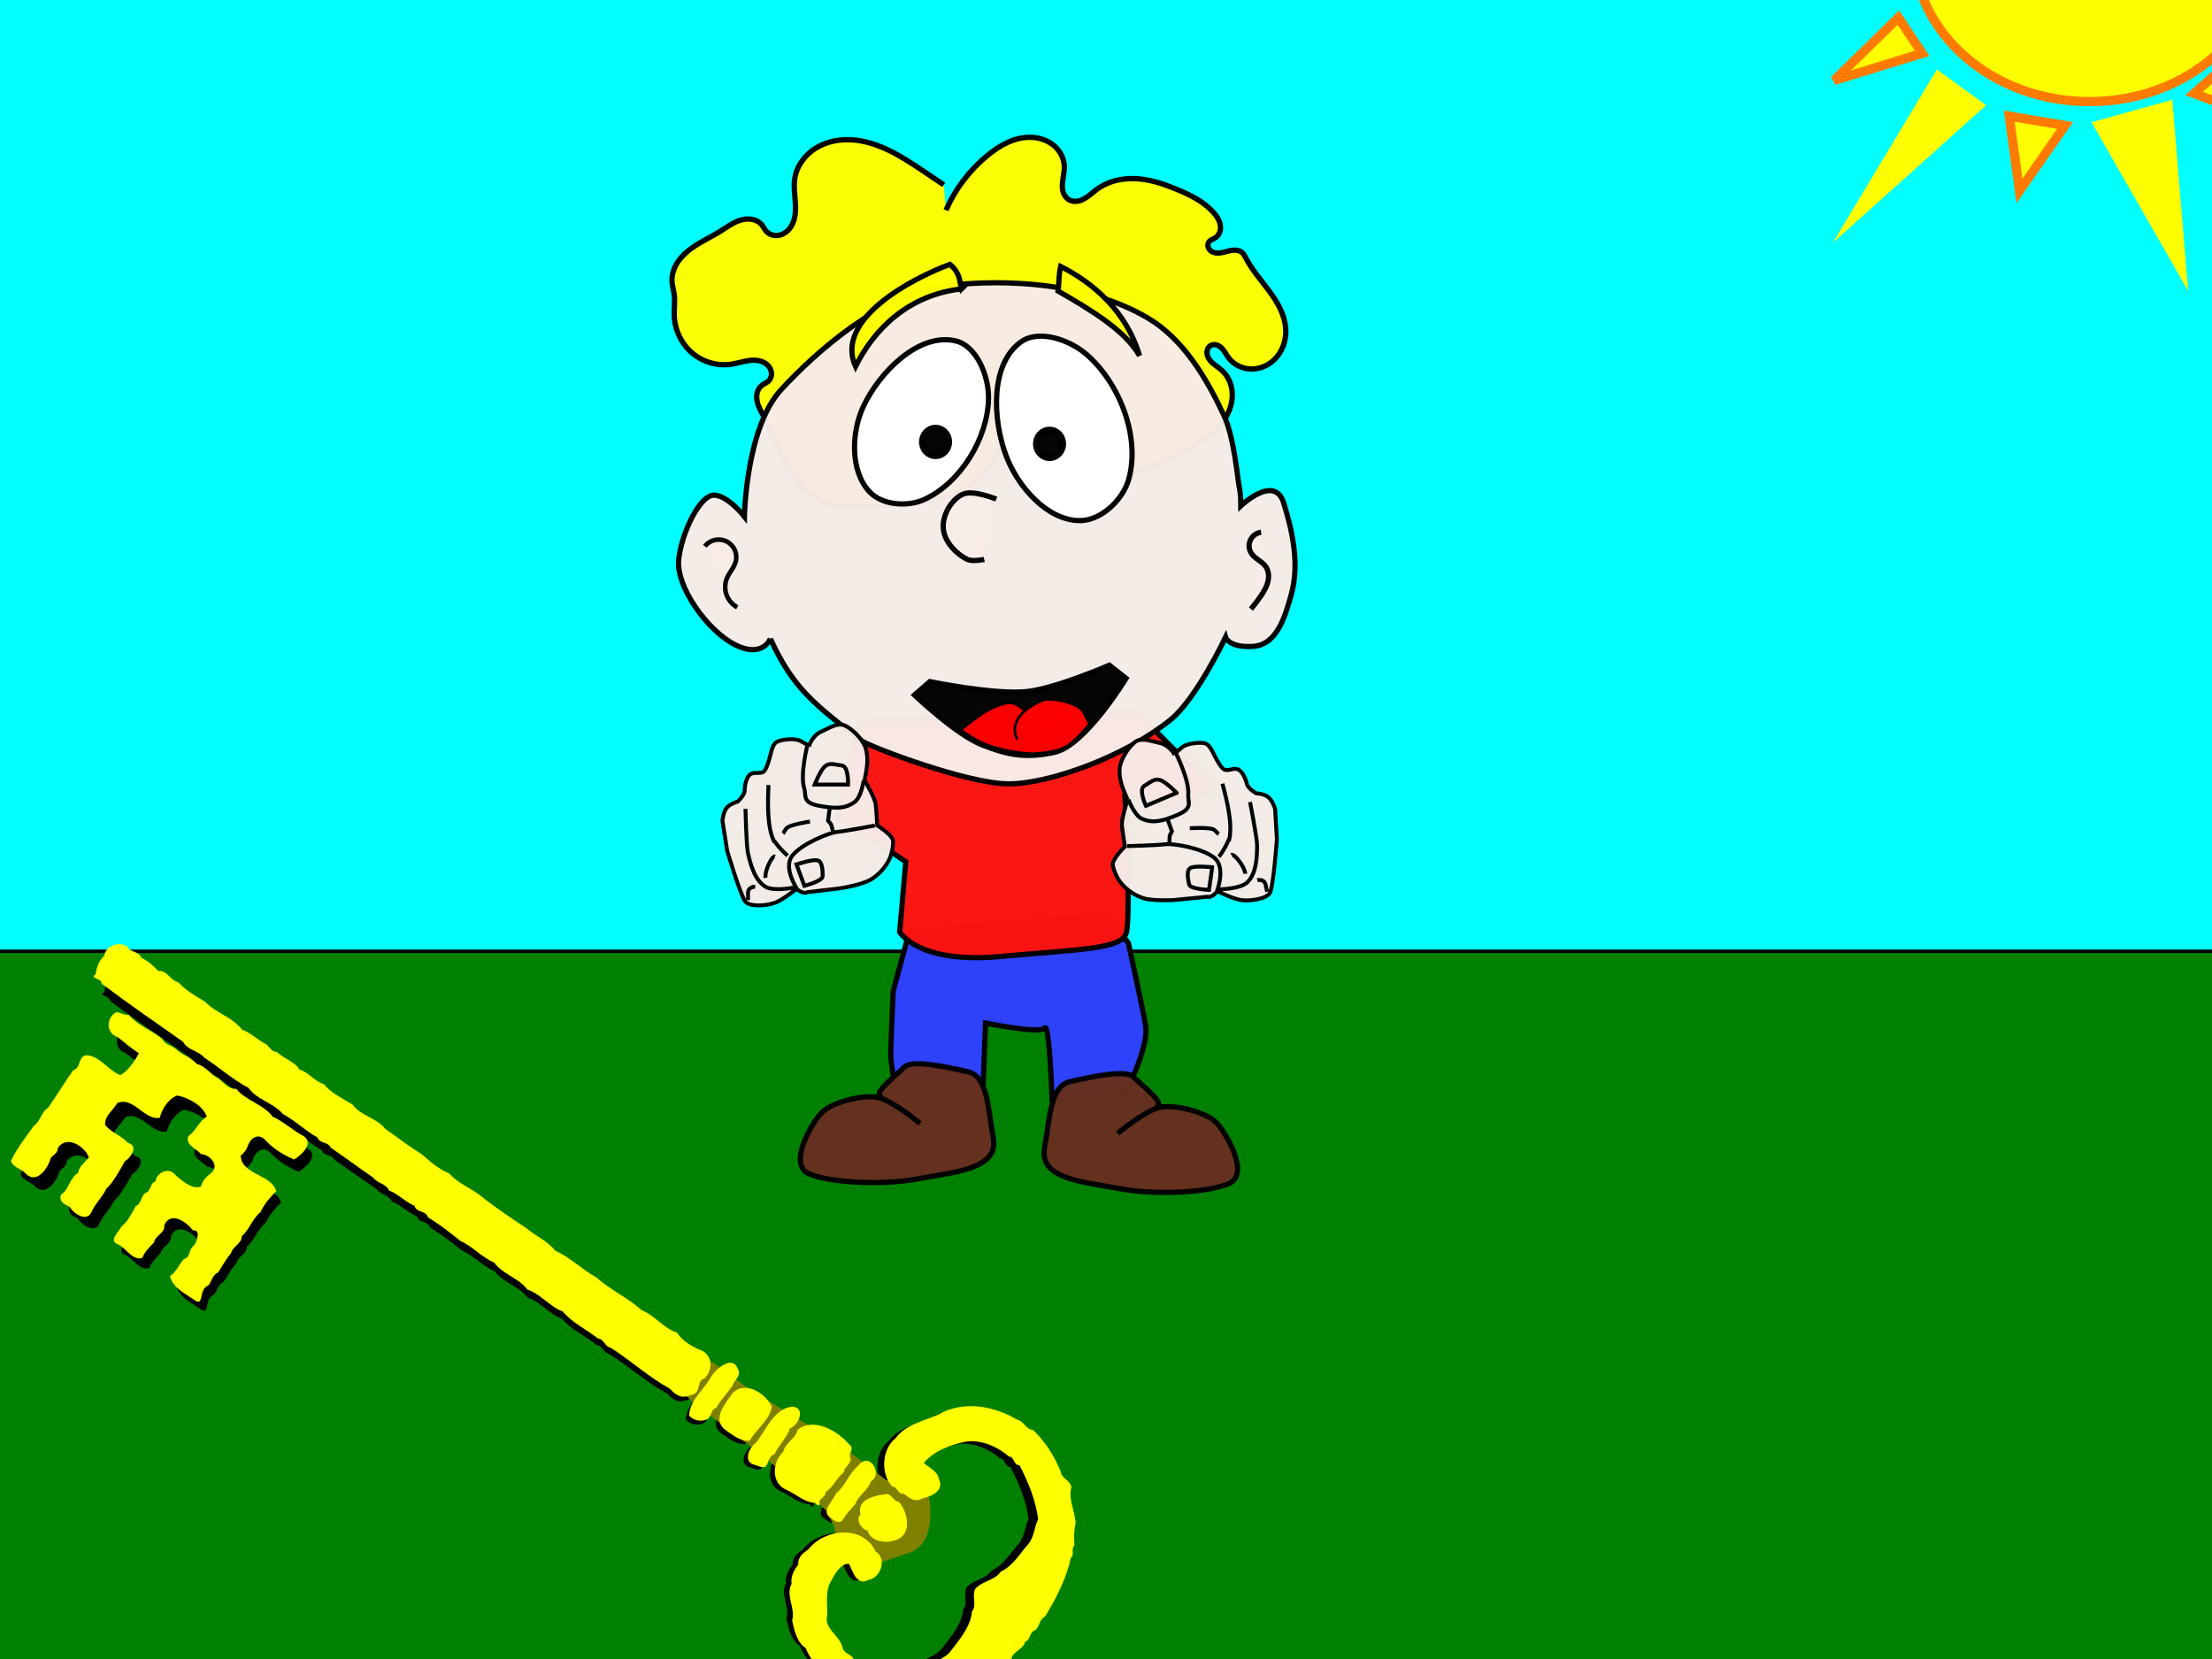 <?xml version="1.0" encoding="UTF-8" standalone="no"?>
<!-- Created with Inkscape (http://www.inkscape.org/) -->

<svg
   xmlns:dc="http://purl.org/dc/elements/1.1/"
   xmlns:cc="http://creativecommons.org/ns#"
   xmlns:rdf="http://www.w3.org/1999/02/22-rdf-syntax-ns#"
   xmlns:svg="http://www.w3.org/2000/svg"
   xmlns="http://www.w3.org/2000/svg"
   xmlns:sodipodi="http://sodipodi.sourceforge.net/DTD/sodipodi-0.dtd"
   xmlns:inkscape="http://www.inkscape.org/namespaces/inkscape"
   width="640px"
   height="480px"
   id="svg3489"
   version="1.1"
   inkscape:version="0.48.4 r9939"
   sodipodi:docname="start640_480.svg">
  <rect width="100%" height="100%" fill="#333333" stroke="none"/>
  <defs
     id="defs3491"><inkscape:path-effect
   is_visible="true"
   id="path-effect6404"
   effect="spiro" />
<inkscape:path-effect
   is_visible="true"
   id="path-effect6402"
   effect="spiro" />
<inkscape:path-effect
   effect="spiro"
   id="path-effect6400"
   is_visible="true" />

<inkscape:perspective
   inkscape:vp_x="0 : 0.5 : 1"
   inkscape:vp_z="1 : 0.5 : 1"
   inkscape:vp_y="0 : 1000 : 0"
   inkscape:persp3d-origin="0.5 : 0.33333333 : 1"
   sodipodi:type="inkscape:persp3d"
   id="perspective2824">
		</inkscape:perspective>

	
		<inkscape:perspective
   inkscape:vp_x="0 : 526.18109 : 1"
   inkscape:vp_z="744.09448 : 526.18109 : 1"
   inkscape:vp_y="0 : 1000 : 0"
   inkscape:persp3d-origin="372.04724 : 350.78739 : 1"
   sodipodi:type="inkscape:persp3d"
   id="perspective10">
		</inkscape:perspective>

	
	
		</defs>
  <sodipodi:namedview
     id="base"
     pagecolor="#ffffff"
     bordercolor="#666666"
     borderopacity="1.0"
     inkscape:pageopacity="0.0"
     inkscape:pageshadow="2"
     inkscape:zoom="0.77472527"
     inkscape:cx="171.56028"
     inkscape:cy="291.63121"
     inkscape:current-layer="layer10"
     inkscape:document-units="px"
     showgrid="false"
     inkscape:window-width="1366"
     inkscape:window-height="706"
     inkscape:window-x="-8"
     inkscape:window-y="-8"
     inkscape:window-maximized="1" />
  <g
     id="layer1"
     inkscape:label="Layer 1"
     inkscape:groupmode="layer"
     style="display:inline" />
  <g
     inkscape:groupmode="layer"
     id="layer6"
     inkscape:label="Sky"
     style="display:inline"
     sodipodi:insensitive="true">
    <rect
       style="fill:#00ffff;fill-opacity:1;fill-rule:nonzero;stroke:#000000;stroke-width:1.324;stroke-miterlimit:4;stroke-opacity:1;stroke-dasharray:none;stroke-dashoffset:0;display:inline"
       id="rect3143"
       width="818.953"
       height="458.326"
       x="-86.895"
       y="-116.936" />
  </g>
  <g
     inkscape:groupmode="layer"
     id="layer5"
     inkscape:label="Grass"
     style="display:inline">
    <rect
       style="fill:#008000;fill-opacity:1;fill-rule:nonzero;stroke:#000000;stroke-width:0.987;stroke-miterlimit:4;stroke-opacity:1;stroke-dasharray:none;stroke-dashoffset:0;display:inline"
       id="rect3136"
       width="819.179"
       height="299.013"
       x="-87.008"
       y="275.235" />
  </g>
  <g
     inkscape:groupmode="layer"
     id="layer10"
     inkscape:label="Sun">
    <g
       inkscape:label="Camada 1"
       transform="matrix(0.536,0,0,0.536,398.221,-187.8)"
       id="layer1-11">
	<g
   id="g3632">
		
			<path
   d="m 480,322.362 c 0,45.761 -42.533,82.857 -95,82.857 -52.467,0 -95,-37.096 -95,-82.857 0,-45.761 42.533,-82.857 95,-82.857 52.467,0 95,37.096 95,82.857 z"
   sodipodi:ry="82.85714"
   sodipodi:rx="95"
   sodipodi:cy="322.36218"
   sodipodi:cx="385"
   sodipodi:type="arc"
   id="path2830"
   style="fill:#ffff00;stroke:#ff7b00;stroke-width:5" />

		<path
   d="m 310.384,263.064 -55.62,-101.938 80.043,83.969 -24.423,17.969 z"
   sodipodi:nodetypes="cccc"
   id="path2832"
   inkscape:connector-curvature="0"
   style="fill:#ffff00" />

		<path
   d="m 384.499,229.154 24.151,-94.855 9.208,96.762 -33.359,-1.907 z"
   sodipodi:nodetypes="cccc"
   id="path2834"
   inkscape:connector-curvature="0"
   style="fill:#ffff00" />

		<path
   d="m 465.357,258.077 15.714,28.571 118.572,-82.5 -134.286,53.929 0,0 z"
   id="path2836"
   inkscape:connector-curvature="0"
   style="fill:#ffff00" />

		<path
   d="m 487.641,333.363 -15.475,36.653 93.57,18.067 -78.095,-54.72 z"
   id="path2838"
   inkscape:connector-curvature="0"
   style="fill:#ffff00" />

		<path
   d="m 429.643,404.235 -43.571,12.143 52.143,91.071 -8.572,-103.214 0,0 z"
   sodipodi:nodetypes="cccc"
   id="path2840"
   inkscape:connector-curvature="0"
   style="fill:#ffff00" />

		<path
   d="m 302.566,387.882 26.595,19.299 -82.79,74.285 56.195,-93.584 0,0 z"
   sodipodi:nodetypes="cccc"
   id="path2842"
   inkscape:connector-curvature="0"
   style="fill:#ffff00" />

		<path
   d="m 283.153,306.979 v 39.644 l -90.715,-17.857 90.715,-21.787 z"
   sodipodi:nodetypes="cccc"
   id="path2844"
   inkscape:connector-curvature="0"
   style="fill:#ffff00" />

		<path
   d="M 285,293.791 299.643,271.648 259.287,262.004 285,293.791 z"
   id="path2846"
   inkscape:connector-curvature="0"
   style="fill:#ffff00;stroke:#ff7b00;stroke-width:5" />

		<path
   d="m 341.624,413.054 30.146,5.052 -24.612,35.267 -5.534,-40.319 0,0 z"
   id="path2848"
   inkscape:connector-curvature="0"
   style="fill:#ffff00;stroke:#ff7b00;stroke-width:5" />

		<path
   d="m 281.786,359.862 12.856,19.286 -47.5,14.643 34.644,-33.929 z"
   id="path2850"
   inkscape:connector-curvature="0"
   style="fill:#ffff00;stroke:#ff7b00;stroke-width:5" />

		<path
   d="m 463.944,380.805 -22.551,20.004 31.213,11.838 -8.662,-31.842 0,0 z"
   id="path2852"
   inkscape:connector-curvature="0"
   style="fill:#ffff00;stroke:#ff7b00;stroke-width:5" />

		<path
   d="m 347.196,236.476 24.875,-7.014 -23.291,-26.792 -1.584,33.806 z"
   id="path2854"
   inkscape:connector-curvature="0"
   style="fill:#ffff00;stroke:#ff7b00;stroke-width:5" />

		<path
   d="m 429.643,234.862 24.644,13.929 17.856,-45.357 -42.5,31.428 z"
   id="path2856"
   inkscape:connector-curvature="0"
   style="fill:#ffff00;stroke:#ff7b00;stroke-width:5" />

		<path
   d="m 487.241,296.904 1.988,24.466 55.191,-12.159 -57.179,-12.307 0,0 z"
   id="path2858"
   inkscape:connector-curvature="0"
   style="fill:#ffff00;stroke:#ff7b00;stroke-width:5" />

	</g>

</g>
  </g>
  <g
     inkscape:groupmode="layer"
     id="layer7"
     inkscape:label="Kid"
     style="display:inline">
    <g
       id="layer1-8"
       inkscape:label="Ebene 1"
       transform="matrix(0.5,0,0,0.5,79.493,-47.363)">
      <g
         id="g8628"
         transform="matrix(1.992,0,0,1.992,-1746.372,173.106)">
        <path
           inkscape:connector-curvature="0"
           id="path5994"
           d="m 1060.994,231.379 -4.65,17.17 c 0,0 -0.715,15.382 -0.715,18.243 0,2.862 1.073,8.227 1.073,8.227 l 25.755,1.431 0.715,-18.601 c 0,0 15.739,3.219 17.17,1.431 1.431,-1.789 2.146,20.747 2.146,20.747 l 21.463,-2.146 c 0,0 6.796,-13.235 5.723,-19.316 -1.073,-6.081 -5.008,-23.967 -5.008,-23.967 l -6.439,-8.227 z"
           style="opacity:0.98;fill:#2e41ff;fill-opacity:1;stroke:#000000;stroke-width:1.522;stroke-linecap:butt;stroke-linejoin:miter;stroke-miterlimit:4;stroke-opacity:1;stroke-dasharray:none" />
        <path
           inkscape:export-ydpi="90"
           inkscape:export-xdpi="90"
           inkscape:export-filename="\\fs-p-ntr001\HomeDir1$\k0918155\Desktop\Figuren\figuren.png"
           inkscape:connector-curvature="0"
           id="path5996"
           d="m 1121.583,289.87 c 0,0 7.853,-6.544 12.106,-7.525 4.253,-0.982 13.742,1.309 16.687,4.581 2.945,3.272 9.816,15.051 3.272,17.668 -6.544,2.617 -21.595,3.272 -31.738,1.309 -10.143,-1.963 -23.23,-2.617 -21.595,-11.779 1.636,-9.161 1.636,-17.995 7.525,-19.304 5.889,-1.309 16.032,-3.599 18.323,-1.309 2.29,2.29 8.18,6.871 7.198,8.18 -0.982,1.309 -0.982,1.309 -0.982,1.309"
           style="opacity:0.98;fill:#662f1f;fill-opacity:1;stroke:#000000;stroke-width:1.522;stroke-linecap:butt;stroke-linejoin:round;stroke-miterlimit:4;stroke-opacity:1;stroke-dasharray:none;stroke-dashoffset:0;display:inline" />
        <path
           style="opacity:0.98;fill:#662f1f;fill-opacity:1;stroke:#000000;stroke-width:1.522;stroke-linecap:butt;stroke-linejoin:round;stroke-miterlimit:4;stroke-opacity:1;stroke-dasharray:none;stroke-dashoffset:0;display:inline"
           d="m 1064.163,287.005 c 0,0 -7.853,-6.544 -12.106,-7.525 -4.253,-0.982 -13.742,1.309 -16.687,4.581 -2.945,3.272 -9.816,15.051 -3.272,17.668 6.544,2.618 21.595,3.272 31.738,1.309 10.143,-1.963 23.23,-2.618 21.595,-11.779 -1.636,-9.161 -1.636,-17.995 -7.525,-19.304 -5.889,-1.309 -16.032,-3.599 -18.323,-1.309 -2.29,2.29 -8.18,6.871 -7.198,8.18 0.982,1.309 0.982,1.309 0.982,1.309"
           id="path5998"
           inkscape:connector-curvature="0"
           inkscape:export-filename="\\fs-p-ntr001\HomeDir1$\k0918155\Desktop\Figuren\figuren.png"
           inkscape:export-xdpi="90"
           inkscape:export-ydpi="90" />
        <path
           inkscape:connector-curvature="0"
           id="path6000"
           d="m 1058.223,231.379 c 0,0 5.366,9.3 28.975,7.154 23.609,-2.146 35.413,-2.146 36.844,-6.797 1.431,-4.65 -0.358,-39.706 -0.358,-39.706 l 15.024,3.219 10.731,-5.366 -22.536,-22.536 -80.127,2.862 -4.65,17.17 -1.789,10.374 19.674,13.235 z"
           style="opacity:0.98;fill:#ff130f;fill-opacity:1;stroke:#000000;stroke-width:1.522;stroke-linecap:butt;stroke-linejoin:miter;stroke-miterlimit:4;stroke-opacity:1;stroke-dasharray:none" />
        <path
           inkscape:export-ydpi="90"
           inkscape:export-xdpi="90"
           inkscape:export-filename="\\fs-p-ntr001\HomeDir1$\k0918155\Desktop\Figuren\figuren.png"
           sodipodi:nodetypes="csssssssssssssssssssssssssssssssssc"
           inkscape:connector-curvature="0"
           inkscape:original-d="m 1071.6783,21.710031 c -2.7087,-11.010976 1.5324,-12.5485775 12.0966,-15.9394268 6.3925,-2.0517834 18.6639,-0.4198231 22.2832,3.0653095 3.6768,3.5403783 1.3561,9.8884803 1.2733,9.8088073 -0.677,-0.651916 6.3101,-3.065233 8.2766,-3.065233 5.3688,0 12.3534,-3.595929 17.8266,-1.83917 1.6945,0.54386 3.3773,1.288385 5.0933,1.83917 7.2307,2.32086 6.7523,2.823552 10.8233,6.743574 0.4964,0.478037 1.0518,6.557063 0.6366,7.356682 -0.3422,0.658994 -2.5943,0.896567 -1.91,1.226063 2.5818,1.243033 6.5666,2.107714 9.55,3.06531 0.7313,0.234757 0.8833,1.463635 1.2733,1.83917 5.9154,5.696034 15.0623,9.824408 11.4599,20.230723 -1.4598,4.217103 -11.1313,15.543879 -16.5532,8.582821 -0.4765,-0.61189 -4.7907,-3.969713 -5.0933,-3.678341 -0.3218,0.309788 2.7272,6.478303 3.1833,7.356606 3.7276,7.178693 -3.8996,19.962636 -12.0966,23.90914 -12.5629,6.048588 -24.3636,7.274575 -36.9264,1.226139 -3.0323,-1.459982 -6.9218,-6.169808 -7.0033,-6.130542 -4.6557,2.241491 -8.2305,7.712051 -12.7332,10.421915 -12.788,7.696072 -15.781,8.227682 -30.5599,9.808812 -5.0144,0.53655 -12.0531,2.02385 -16.5532,-1.22607 -9.4079,-6.794328 -13.7044,-14.45334 -17.1899,-24.522169 -0.9466,-2.734519 -0.6366,-6.095615 -0.6366,-9.195852 0,-0.736764 2.6751,-1.226063 1.91,-1.226063 -4.9691,0 -7.204,-2.290574 -10.8233,-4.90448 -5.7752,-4.17076 -14.05554,-6.884961 -16.55324,-14.10018 -0.62013,-1.791459 0.38422,-4.280719 0,-6.130543 -0.36579,-1.761172 -1.07898,-1.548711 -0.63666,-3.678341 1.25592,-6.046761 7.80526,-13.220432 14.0066,-14.713288 2.6515,-0.638296 9.4025,-3.136231 12.0966,-1.839171 0.6844,0.329497 2.0385,1.839171 1.2733,1.839171 -3.5548,0 5.5883,-14.032074 8.2766,-15.326395 10.7247,-5.163436 25.8455,-7.7871589 36.9264,-2.452202 1.9424,0.935223 6.2312,4.226158 6.3667,4.291372"
           inkscape:path-effect="#path-effect6400"
           id="path6002"
           d="m 1071.678,21.71 c 2.7,-6.168 6.883,-11.68 12.097,-15.939 1.805,-1.475 3.743,-2.808 5.868,-3.767 2.125,-0.959 4.447,-1.536 6.777,-1.463 2.33,0.073 4.667,0.822 6.478,2.289 1.811,1.467 3.054,3.678 3.161,6.006 0.08,1.74 -0.45,3.45 -0.558,5.188 -0.054,0.869 3e-4,1.757 0.282,2.581 0.282,0.824 0.807,1.583 1.549,2.04 0.67,0.412 1.486,0.557 2.27,0.486 0.784,-0.071 1.539,-0.349 2.229,-0.727 1.381,-0.756 2.504,-1.899 3.778,-2.825 2.503,-1.821 5.575,-2.777 8.663,-2.995 3.088,-0.218 6.196,0.277 9.164,1.156 1.731,0.513 3.422,1.156 5.093,1.839 3.97,1.622 7.956,3.555 10.823,6.744 0.936,1.041 1.759,2.251 2.004,3.63 0.122,0.689 0.094,1.411 -0.132,2.074 -0.225,0.663 -0.654,1.263 -1.236,1.653 -0.317,0.212 -0.672,0.359 -1.012,0.534 -0.339,0.175 -0.671,0.386 -0.898,0.692 -0.307,0.413 -0.389,0.973 -0.257,1.471 0.132,0.498 0.464,0.931 0.884,1.229 0.42,0.298 0.924,0.465 1.435,0.528 0.511,0.063 1.03,0.025 1.538,-0.062 1.015,-0.174 1.991,-0.54 3.009,-0.692 0.509,-0.076 1.03,-0.097 1.538,-0.012 0.508,0.085 1.003,0.28 1.403,0.604 0.584,0.473 0.921,1.176 1.273,1.839 1.839,3.467 4.502,6.414 6.821,9.58 2.319,3.166 4.36,6.736 4.638,10.651 0.147,2.074 -0.22,4.192 -1.129,6.062 -0.909,1.87 -2.365,3.482 -4.172,4.51 -1.807,1.027 -3.963,1.454 -6.015,1.117 -2.052,-0.337 -3.979,-1.451 -5.237,-3.106 -0.695,-0.914 -1.19,-1.982 -1.99,-2.805 -0.4,-0.412 -0.879,-0.759 -1.424,-0.938 -0.545,-0.18 -1.161,-0.181 -1.679,0.065 -0.364,0.173 -0.669,0.463 -0.877,0.808 -0.208,0.346 -0.321,0.745 -0.342,1.148 -0.044,0.806 0.273,1.6 0.748,2.252 0.95,1.304 2.465,2.059 3.655,3.148 1.951,1.785 2.965,4.472 2.958,7.116 -0.01,2.645 -0.975,5.234 -2.473,7.414 -2.996,4.359 -7.862,6.991 -12.582,9.379 -5.91,2.991 -12.018,5.895 -18.589,6.734 -3.285,0.419 -6.661,0.305 -9.855,-0.571 -3.194,-0.876 -6.202,-2.534 -8.482,-4.936 -1.087,-1.145 -2,-2.445 -3.083,-3.594 -1.083,-1.149 -2.385,-2.167 -3.92,-2.537 -1.423,-0.342 -2.951,-0.091 -4.275,0.532 -1.325,0.623 -2.46,1.599 -3.423,2.702 -1.926,2.205 -3.196,4.91 -5.035,7.188 -3.466,4.293 -8.747,6.789 -14.122,8.037 -5.375,1.248 -10.934,1.381 -16.438,1.772 -2.789,0.198 -5.58,0.464 -8.376,0.392 -2.795,-0.072 -5.617,-0.495 -8.177,-1.618 -4.676,-2.051 -8.083,-6.252 -10.558,-10.718 -2.475,-4.466 -4.198,-9.315 -6.632,-13.804 -0.802,-1.48 -1.694,-2.955 -2.02,-4.607 -0.163,-0.826 -0.177,-1.69 0.04,-2.504 0.217,-0.814 0.674,-1.574 1.343,-2.085 0.602,-0.461 1.354,-0.71 1.91,-1.226 0.497,-0.461 0.8,-1.115 0.869,-1.789 0.068,-0.674 -0.094,-1.364 -0.422,-1.956 -0.328,-0.593 -0.819,-1.089 -1.388,-1.457 -0.569,-0.368 -1.215,-0.609 -1.879,-0.742 -1.328,-0.267 -2.707,-0.105 -4.033,0.172 -1.326,0.277 -2.63,0.669 -3.97,0.868 -4.045,0.601 -8.319,-0.67 -11.419,-3.337 -3.1,-2.667 -4.989,-6.676 -5.134,-10.763 -0.073,-2.044 0.268,-4.102 0,-6.131 -0.163,-1.234 -0.549,-2.436 -0.637,-3.678 -0.126,-1.788 0.382,-3.589 1.271,-5.145 0.89,-1.556 2.148,-2.88 3.548,-3.998 2.801,-2.238 6.145,-3.672 9.187,-5.57 1.908,-1.19 3.741,-2.584 5.895,-3.233 1.077,-0.324 2.227,-0.45 3.333,-0.244 1.105,0.206 2.162,0.763 2.869,1.637 0.469,0.581 0.776,1.283 1.273,1.839 0.63,0.705 1.548,1.131 2.489,1.216 0.942,0.085 1.901,-0.159 2.719,-0.635 0.817,-0.475 1.495,-1.174 1.998,-1.974 0.503,-0.801 0.836,-1.701 1.034,-2.626 0.397,-1.849 0.265,-3.766 0.103,-5.65 -0.162,-1.884 -0.352,-3.789 -0.067,-5.658 0.559,-3.661 2.976,-6.908 6.129,-8.85 3.154,-1.942 6.974,-2.648 10.668,-2.383 3.694,0.265 7.275,1.456 10.608,3.072 3.332,1.616 6.44,3.654 9.521,5.709 2.13,1.42 4.252,2.85 6.367,4.291"
           style="opacity:0.98;fill:#ffff00;fill-opacity:1;stroke:#000000;stroke-width:1.551;stroke-linecap:butt;stroke-linejoin:miter;stroke-miterlimit:4;stroke-opacity:1;stroke-dasharray:none;display:inline" />
        <path
           sodipodi:nodetypes="cssscssaascsascascc"
           inkscape:connector-curvature="0"
           id="path6004"
           d="m 1020.668,146.201 c 0,0 -2.219,5.769 -10.206,1.775 -7.987,-3.994 -17.306,-16.863 -16.419,-24.85 0.887,-7.988 6.212,-18.638 10.206,-18.638 3.994,0 8.875,6.213 8.875,6.213 0,0 0.444,-25.738 10.65,-36.831 10.206,-11.094 29.288,-27.956 47.481,-30.175 18.194,-2.219 41.856,-0.786 59.019,9.319 10.352,6.095 17.11,17.513 22.188,28.4 3.004,6.441 3.994,19.081 4.438,20.856 0.444,1.775 0.444,5.325 0.444,5.325 0,0 9.762,-9.319 12.425,-0.888 2.663,8.431 4.641,18.055 2.219,26.625 -1.698,6.007 -3.994,14.644 -11.094,15.088 -7.1,0.444 -7.988,-2.663 -7.988,-2.663 0,0 -8.511,17.926 -15.975,23.963 -13.114,10.605 -35.056,18.638 -47.038,18.638 -11.981,0 -39.938,-10.65 -42.6,-12.425 -13.91,-10.662 -20.059,-15.417 -26.625,-29.731 z"
           style="opacity:0.98;fill:#f7ebe6;fill-opacity:1;stroke:#000000;stroke-width:1.522;stroke-linecap:butt;stroke-linejoin:miter;stroke-miterlimit:4;stroke-opacity:1;stroke-dasharray:none" />
        <path
           inkscape:export-ydpi="90"
           inkscape:export-xdpi="90"
           inkscape:export-filename="\\fs-p-ntr001\HomeDir1$\k0918155\Desktop\Figuren\figuren.png"
           style="opacity:0.98;fill:#f7ebe6;fill-opacity:1;stroke:#000000;stroke-width:1.522;stroke-linecap:butt;stroke-linejoin:round;stroke-miterlimit:4;stroke-opacity:1;stroke-dasharray:none;stroke-dashoffset:0;display:inline"
           d="m 1086.298,105.653 c 0,0 -6.838,-2.851 -9.803,-1.4 -3.381,1.653 -5.859,6.048 -5.602,9.803 0.261,3.819 3.568,7.412 7.002,9.103 1.466,0.722 4.902,0 4.902,0"
           id="path6006"
           inkscape:connector-curvature="0"
           sodipodi:nodetypes="caaac" />
        <path
           sodipodi:nodetypes="aaaaaa"
           inkscape:connector-curvature="0"
           id="path6008"
           d="m 1049.467,103.513 c -5.667,-6.058 -5.297,-17.313 -1.773,-24.822 4.634,-9.873 15.933,-21.356 26.595,-19.06 6.342,1.366 9.887,10.357 9.752,16.844 -0.242,11.556 -8.125,24.404 -18.616,29.254 -4.874,2.253 -12.289,1.705 -15.957,-2.216 z"
           style="opacity:0.98;fill:#ffffff;fill-opacity:1;stroke:#000000;stroke-width:1.522;stroke-linecap:butt;stroke-linejoin:miter;stroke-miterlimit:4;stroke-opacity:1;stroke-dasharray:none" />
        <path
           style="opacity:0.98;fill:#ffffff;fill-opacity:1;stroke:#000000;stroke-width:1.522;stroke-linecap:butt;stroke-linejoin:miter;stroke-miterlimit:4;stroke-opacity:1;stroke-dasharray:none"
           d="m 1110.44,111.895 c -9.478,-0.134 -17.959,-9.977 -21.29,-18.851 -3.9,-10.394 -4.728,-26.509 4.255,-33.032 5.25,-3.812 14.232,-0.65 19.125,3.609 9.631,8.384 15.687,24.014 12.223,36.303 -1.687,5.986 -8.094,12.058 -14.312,11.97 z"
           id="path6010"
           inkscape:connector-curvature="0"
           sodipodi:nodetypes="aaaaaa" />
        <path
           sodipodi:nodetypes="caccsacc"
           inkscape:connector-curvature="0"
           id="path6012"
           d="m 1066.989,158.654 c 0,0 18.763,3.866 28.144,2.894 8.355,-0.866 24.007,-7.662 24.007,-7.662 l 4.853,3.831 c 0,0 -11.748,19.41 -20.687,21.453 -8.939,2.043 -14.392,0.464 -20.943,-2.043 -7.662,-2.932 -19.834,-14.574 -19.834,-14.574 z"
           style="opacity:0.98;fill:#000000;stroke:#000000;stroke-width:1.522;stroke-linecap:butt;stroke-linejoin:miter;stroke-miterlimit:4;stroke-opacity:1;stroke-dasharray:none" />
        <path
           sodipodi:nodetypes="cascccscaaaac"
           inkscape:connector-curvature="0"
           d="m 1094.248,167.396 c 0,0 4.131,-3.359 6.63,-3.549 3.826,-0.292 9.833,1.531 10.855,3.83 1.022,2.299 1.788,3.831 1.788,3.831 m -16.345,-1.532 0,0 c 0,0 -3.67,-4.874 -6.385,-5.108 -5.808,-0.5 -14.812,7.917 -14.812,7.917 0,0 4.196,2.844 6.512,3.831 2.603,1.11 5.388,1.791 8.172,2.298 2.438,0.444 4.935,0.822 7.407,0.639 2.924,-0.217 5.982,-0.637 8.555,-2.043 2.642,-1.443 6.512,-6.257 6.512,-6.257"
           style="opacity:0.98;fill:#ff0000;fill-opacity:1;stroke:#000000;stroke-width:0.761;stroke-opacity:1"
           id="path6014" />
        <path
           sodipodi:nodetypes="cccccccc"
           inkscape:connector-curvature="0"
           id="path6016"
           d="m 1097.927,166.837 -2.856,2.552 0.852,1.926 11.577,1.691 3.919,-1.013 1.057,-1.301 -2.765,-3.67 z"
           style="opacity:0.98;fill:#ff0000;fill-opacity:1;stroke:#ff0000;stroke-width:0.761;stroke-opacity:1" />
        <path
           inkscape:export-ydpi="90"
           inkscape:export-xdpi="90"
           inkscape:export-filename="\\fs-p-ntr001\HomeDir1$\k0918155\Desktop\Figuren\figuren.png"
           style="opacity:0.98;fill:#f7ebe6;fill-opacity:1;stroke:#000000;stroke-width:1.342;stroke-linecap:butt;stroke-linejoin:miter;stroke-miterlimit:4;stroke-opacity:1;stroke-dasharray:none;display:inline"
           d="m 1001.637,119.33 c 0.727,-0.92 1.78,-1.577 2.926,-1.827 1.146,-0.249 2.377,-0.089 3.421,0.445 1.044,0.534 1.893,1.439 2.361,2.515 0.468,1.076 0.55,2.314 0.229,3.442 -0.244,0.856 -0.705,1.631 -1.184,2.381 -0.479,0.75 -0.984,1.49 -1.329,2.31 -0.639,1.515 -0.69,3.268 -0.141,4.818 0.548,1.55 1.692,2.88 3.141,3.656"
           id="path6018"
           inkscape:path-effect="#path-effect6402"
           inkscape:original-d="m 1001.6366,119.32974 c -1.3334,-1.69284 10.4164,1.44849 8.936,4.57521 -1.006,2.12476 -2.1992,4.02777 -2.5131,4.69065 -1.4079,2.97361 11.0774,-0.62635 2.9997,8.47408"
           inkscape:connector-curvature="0" />
        <path
           inkscape:export-ydpi="90"
           inkscape:export-xdpi="90"
           inkscape:export-filename="\\fs-p-ntr001\HomeDir1$\k0918155\Desktop\Figuren\figuren.png"
           style="opacity:0.98;fill:#f7ebe6;fill-opacity:1;stroke:#000000;stroke-width:1.522;stroke-linecap:butt;stroke-linejoin:miter;stroke-miterlimit:4;stroke-opacity:1;stroke-dasharray:none;display:inline"
           d="m 1163.223,115.271 c -0.667,0.084 -1.312,0.341 -1.855,0.738 -0.543,0.397 -0.982,0.935 -1.264,1.546 -0.282,0.611 -0.405,1.294 -0.354,1.965 0.05,0.671 0.274,1.328 0.644,1.89 0.519,0.79 1.299,1.367 2.065,1.92 0.767,0.553 1.553,1.116 2.096,1.89 0.435,0.619 0.695,1.353 0.792,2.104 0.097,0.751 0.033,1.517 -0.141,2.253 -0.35,1.473 -1.131,2.804 -1.97,4.064 -0.912,1.37 -1.906,2.685 -2.974,3.937"
           id="path6020"
           inkscape:path-effect="#path-effect6404"
           inkscape:original-d="m 1163.2227,115.27099 c 1.6034,6.67904 -1.0055,2.97164 -2.8297,6.13869 -1.7456,3.03045 3.7602,3.57835 4.1617,3.80968 6.637,3.82292 3.0002,4.58282 -1.3194,8.42104 -1.0562,0.93849 -2.0012,3.07261 -2.9739,3.93691"
           inkscape:connector-curvature="0" />
        <g
           id="g6022"
           transform="matrix(0.761,0,0,0.761,1009.574,7.915)"
           style="opacity:0.98;fill:#f7ebe6;fill-opacity:1;stroke:#000000;stroke-opacity:1">
          <path
             style="fill:#f7ebe6;fill-opacity:1;stroke:#000000;stroke-width:1.5;stroke-linecap:butt;stroke-linejoin:miter;stroke-miterlimit:4;stroke-opacity:1;stroke-dasharray:none"
             d="m 50.525,235.736 c 0,0 3.939,6.667 4.243,9.091 0.303,2.424 0.606,8.182 0.606,8.182 0,0 6.061,3.636 6.061,6.061 0,2.424 -0.575,5.296 -1.818,7.576 -1.54,2.822 -3.917,5.304 -6.667,6.97 -3.418,2.071 -11.515,3.333 -11.515,3.333 l -12.728,1.515 c -1.089,0.593 -2.267,0.045 -4.243,-1.212 0,0 -4.849,3.939 -7.879,5.152 -3.03,1.212 -9.697,1.818 -11.515,-0.303 -1.818,-2.121 -6.97,-19.394 -6.97,-19.394 l -1.818,-11.515 c 0,0 0.303,-3.636 1.818,-5.152 1.515,-1.515 3.939,-2.121 3.939,-2.121 0,0 2.727,-2.424 2.727,-4.243 0,-1.818 0.606,-5.455 2.424,-6.364 1.818,-0.909 3.939,0.303 5.152,-1.212 1.212,-1.515 2.424,-6.667 2.424,-6.667 0,0 0.606,-3.333 2.121,-4.243 1.515,-0.909 5.282,-1.402 7.879,-0.909 1.687,0.32 4.546,2.424 4.546,2.424 0,0 1.212,-3.939 4.546,-5.455 3.333,-1.515 6.364,-3.636 9.091,-2.424 2.727,1.212 6.419,4.764 7.879,8.182 1.439,4.678 0.533,8.466 -0.303,12.728 z"
             id="path6024"
             inkscape:connector-curvature="0"
             sodipodi:nodetypes="cscsaacccssccscssscsacsscc" />
          <path
             style="fill:#f7ebe6;fill-opacity:1;stroke:#000000;stroke-width:1.5;stroke-linecap:butt;stroke-linejoin:miter;stroke-miterlimit:4;stroke-opacity:1;stroke-dasharray:none"
             d="m 5.069,246.646 c 0,0 0.303,13.334 0.909,16.667 1,4.523 2.539,10.429 6.667,13.031 3.163,1.994 11.212,0.303 11.212,0.303"
             id="path6026-8"
             inkscape:connector-curvature="0"
             sodipodi:nodetypes="ccac" />
          <path
             style="fill:#f7ebe6;fill-opacity:1;stroke:#000000;stroke-width:1.5;stroke-linecap:butt;stroke-linejoin:miter;stroke-miterlimit:4;stroke-opacity:1;stroke-dasharray:none"
             d="m 24.767,277.252 c 0,0 -5.455,-8.182 -1.818,-12.728 3.636,-4.546 13.94,-8.788 17.273,-9.091 3.333,-0.303 14.243,-2.424 14.243,-2.424"
             id="path6028"
             inkscape:connector-curvature="0" />
          <path
             style="fill:#f7ebe6;fill-opacity:1;stroke:#000000;stroke-width:1.5;stroke-linecap:butt;stroke-linejoin:miter;stroke-miterlimit:4;stroke-opacity:1;stroke-dasharray:none"
             d="m 13.857,237.555 c -0.291,6.693 -0.574,16.056 2.121,21.516 0.199,0.38 -0.606,-1.212 0.909,0.909 1.515,2.121 4.243,4.546 4.243,4.546"
             id="path6030"
             inkscape:connector-curvature="0"
             sodipodi:nodetypes="ccsc" />
          <path
             style="fill:#f7ebe6;fill-opacity:1;stroke:#000000;stroke-width:1.5;stroke-linecap:butt;stroke-linejoin:miter;stroke-miterlimit:4;stroke-opacity:1;stroke-dasharray:none"
             d="m 28.706,222.403 c 0,0 -2.859,11.148 -1.212,16.364 0.865,2.738 -0.909,5.455 5.455,6.667 6.364,1.212 10.208,1.299 13.94,-1.515 2.351,-1.773 3.333,-8.182 3.333,-8.182"
             id="path6032"
             inkscape:connector-curvature="0"
             sodipodi:nodetypes="casac" />
          <path
             style="fill:#f7ebe6;fill-opacity:1;stroke:#000000;stroke-width:1.5;stroke-linecap:butt;stroke-linejoin:miter;stroke-miterlimit:4;stroke-opacity:1;stroke-dasharray:none"
             d="m 37.191,246.646 -0.606,4.546 c 0.951,1.144 1.282,0.963 1.818,3.939"
             id="path6034"
             inkscape:connector-curvature="0"
             sodipodi:nodetypes="ccc" />
          <path
             style="fill:#f7ebe6;fill-opacity:1;stroke:#000000;stroke-width:1.5;stroke-linecap:butt;stroke-linejoin:miter;stroke-miterlimit:4;stroke-opacity:1;stroke-dasharray:none"
             d="m 31.504,237.373 12.728,0 c 0,0 0.303,-6.97 -2.424,-7.273 -2.727,-0.303 -4.546,-1.212 -6.364,0.303 -1.818,1.515 -3.939,6.97 -3.939,6.97 z"
             id="path6036"
             inkscape:connector-curvature="0" />
          <path
             style="fill:#f7ebe6;fill-opacity:1;stroke:#000000;stroke-width:1.5;stroke-linecap:butt;stroke-linejoin:miter;stroke-miterlimit:4;stroke-opacity:1;stroke-dasharray:none"
             d="m 24.534,267.858 3.03,8.182 c 0,0 6.97,-1.818 6.97,-3.636 0,-1.818 0,-5.455 -1.818,-6.061 -1.818,-0.606 -8.182,1.515 -8.182,1.515 z"
             id="path6038"
             inkscape:connector-curvature="0" />
          <path
             style="fill:#f7ebe6;fill-opacity:1;stroke:#000000;stroke-width:1.5;stroke-linecap:butt;stroke-linejoin:miter;stroke-miterlimit:4;stroke-opacity:1;stroke-dasharray:none"
             d="m 29.686,251.494 c 0,0 -8.182,1.212 -9.091,2.727 -0.909,1.515 -1.212,1.818 -1.212,1.818"
             id="path6040"
             inkscape:connector-curvature="0" />
          <path
             style="fill:#f7ebe6;fill-opacity:1;stroke:#000000;stroke-width:1.5;stroke-linecap:butt;stroke-linejoin:miter;stroke-miterlimit:4;stroke-opacity:1;stroke-dasharray:none"
             d="m 16.352,264.828 c 0,0 -0.909,-0.303 -2.424,3.03 -1.515,3.333 -1.212,5.152 -1.212,5.152"
             id="path6042"
             inkscape:connector-curvature="0" />
          <path
             style="fill:#f7ebe6;fill-opacity:1;stroke:#000000;stroke-width:1.5;stroke-linecap:butt;stroke-linejoin:miter;stroke-miterlimit:4;stroke-opacity:1;stroke-dasharray:none"
             d="m 8.776,276.343 c 0,0 -2.727,0 -2.727,2.424 0,2.424 0,2.727 0,2.727"
             id="path6044"
             inkscape:connector-curvature="0" />
        </g>
        <g
           id="g6046"
           transform="matrix(0.761,0,0,0.761,1009.574,7.915)"
           style="opacity:0.98;fill:#f7ebe6;fill-opacity:1;stroke:#000000;stroke-opacity:1">
          <path
             sodipodi:nodetypes="cscsaacccssccscssscsacsscc"
             inkscape:connector-curvature="0"
             id="path6048"
             d="m 150.944,243.155 c 0,0 -2.416,7.357 -2.191,9.79 0.225,2.433 1.165,8.121 1.165,8.121 0,0 -5.138,4.853 -4.618,7.221 0.521,2.368 1.699,5.049 3.403,7.009 2.11,2.426 4.965,4.339 8.008,5.375 3.783,1.288 11.963,0.782 11.963,0.782 l 12.756,-1.254 c 1.191,0.345 2.224,-0.443 3.883,-2.095 0,0 5.582,2.806 8.802,3.339 3.22,0.533 9.861,-0.307 11.182,-2.769 1.32,-2.462 2.642,-20.439 2.642,-20.439 l -0.697,-11.637 c 0,0 -1.077,-3.486 -2.882,-4.641 -1.805,-1.154 -4.303,-1.226 -4.303,-1.226 0,0 -3.184,-1.782 -3.575,-3.558 -0.391,-1.776 -1.763,-5.197 -3.735,-5.695 -1.971,-0.497 -3.782,1.142 -5.292,-0.077 -1.509,-1.219 -3.8,-5.991 -3.8,-5.991 0,0 -1.308,-3.125 -2.983,-3.688 -1.675,-0.562 -5.459,-0.235 -7.89,0.804 -1.579,0.675 -3.919,3.344 -3.919,3.344 0,0 -2.03,-3.587 -5.611,-4.351 -3.581,-0.764 -6.996,-2.185 -9.4,-0.415 -2.403,1.77 -5.246,6.031 -5.938,9.683 -0.401,4.878 1.298,8.382 3.03,12.365 z"
             style="fill:#f7ebe6;fill-opacity:1;stroke:#000000;stroke-width:1.5;stroke-linecap:butt;stroke-linejoin:miter;stroke-miterlimit:4;stroke-opacity:1;stroke-dasharray:none" />
          <path
             sodipodi:nodetypes="ccac"
             inkscape:connector-curvature="0"
             id="path6050"
             d="m 197.681,244.047 c 0,0 2.568,13.088 2.692,16.473 -0.005,4.633 -0.24,10.731 -3.713,14.158 -2.661,2.627 -10.886,2.704 -10.886,2.704"
             style="fill:#f7ebe6;fill-opacity:1;stroke:#000000;stroke-width:1.5;stroke-linecap:butt;stroke-linejoin:miter;stroke-miterlimit:4;stroke-opacity:1;stroke-dasharray:none" />
          <path
             inkscape:connector-curvature="0"
             id="path6052"
             d="m 185.017,278.169 c 0,0 3.57,-9.163 -0.958,-12.821 -4.528,-3.658 -15.502,-5.589 -18.823,-5.169 -3.321,0.42 -14.431,0.691 -14.431,0.691"
             style="fill:#f7ebe6;fill-opacity:1;stroke:#000000;stroke-width:1.5;stroke-linecap:butt;stroke-linejoin:miter;stroke-miterlimit:4;stroke-opacity:1;stroke-dasharray:none" />
          <path
             sodipodi:nodetypes="ccsc"
             inkscape:connector-curvature="0"
             id="path6054"
             d="m 187.146,237.055 c 1.722,6.474 4.009,15.558 2.549,21.469 -0.113,0.413 0.332,-1.314 -0.693,1.083 -1.024,2.397 -3.167,5.351 -3.167,5.351"
             style="fill:#f7ebe6;fill-opacity:1;stroke:#000000;stroke-width:1.5;stroke-linecap:butt;stroke-linejoin:miter;stroke-miterlimit:4;stroke-opacity:1;stroke-dasharray:none" />
          <path
             sodipodi:nodetypes="casac"
             inkscape:connector-curvature="0"
             id="path6056"
             d="m 169.389,225.446 c 0,0 5.187,10.274 4.699,15.722 -0.256,2.86 2.059,5.132 -3.895,7.683 -5.955,2.551 -9.691,3.461 -13.94,1.514 -2.677,-1.227 -5.013,-7.275 -5.013,-7.275"
             style="fill:#f7ebe6;fill-opacity:1;stroke:#000000;stroke-width:1.5;stroke-linecap:butt;stroke-linejoin:miter;stroke-miterlimit:4;stroke-opacity:1;stroke-dasharray:none" />
          <path
             sodipodi:nodetypes="ccc"
             inkscape:connector-curvature="0"
             id="path6058"
             d="m 166.309,250.946 1.568,4.309 c -0.683,1.322 -1.045,1.216 -0.93,4.238"
             style="fill:#f7ebe6;fill-opacity:1;stroke:#000000;stroke-width:1.5;stroke-linecap:butt;stroke-linejoin:miter;stroke-miterlimit:4;stroke-opacity:1;stroke-dasharray:none" />
          <path
             inkscape:connector-curvature="0"
             id="path6060"
             d="m 169.666,240.547 -11.726,4.948 c 0,0 -2.989,-6.304 -0.594,-7.643 2.395,-1.34 3.717,-2.884 5.981,-2.195 2.264,0.689 6.339,4.89 6.339,4.89 z"
             style="fill:#f7ebe6;fill-opacity:1;stroke:#000000;stroke-width:1.5;stroke-linecap:butt;stroke-linejoin:miter;stroke-miterlimit:4;stroke-opacity:1;stroke-dasharray:none" />
          <path
             inkscape:connector-curvature="0"
             id="path6062"
             d="m 183.227,268.945 -1.202,8.642 c 0,0 -7.198,-0.279 -7.588,-2.055 -0.391,-1.776 -1.172,-5.327 0.474,-6.31 1.646,-0.982 8.316,-0.278 8.316,-0.278 z"
             style="fill:#f7ebe6;fill-opacity:1;stroke:#000000;stroke-width:1.5;stroke-linecap:butt;stroke-linejoin:miter;stroke-miterlimit:4;stroke-opacity:1;stroke-dasharray:none" />
          <path
             inkscape:connector-curvature="0"
             id="path6064"
             d="m 174.681,254.069 c 0,0 8.251,-0.573 9.465,0.711 1.213,1.285 1.574,1.515 1.574,1.515"
             style="fill:#f7ebe6;fill-opacity:1;stroke:#000000;stroke-width:1.5;stroke-linecap:butt;stroke-linejoin:miter;stroke-miterlimit:4;stroke-opacity:1;stroke-dasharray:none" />
          <path
             inkscape:connector-curvature="0"
             id="path6066"
             d="m 190.567,264.228 c 0,0 0.823,-0.491 3.019,2.439 2.196,2.93 2.29,4.771 2.29,4.771"
             style="fill:#f7ebe6;fill-opacity:1;stroke:#000000;stroke-width:1.5;stroke-linecap:butt;stroke-linejoin:miter;stroke-miterlimit:4;stroke-opacity:1;stroke-dasharray:none" />
          <path
             inkscape:connector-curvature="0"
             id="path6068"
             d="m 200.439,273.847 c 0,0 2.664,-0.586 3.184,1.782 0.521,2.368 0.586,2.664 0.586,2.664"
             style="fill:#f7ebe6;fill-opacity:1;stroke:#000000;stroke-width:1.5;stroke-linecap:butt;stroke-linejoin:miter;stroke-miterlimit:4;stroke-opacity:1;stroke-dasharray:none" />
        </g>
        <path
           style="opacity:0.98;fill:#ff0000;fill-opacity:1;stroke:none"
           d="m 1093.025,168.443 3.238,-1.993 3.487,2.117 -5.106,1.744 z"
           id="path6070"
           inkscape:connector-curvature="0" />
        <path
           style="opacity:0.98;fill:none;stroke:#000000;stroke-width:0.761px;stroke-linecap:butt;stroke-linejoin:miter;stroke-opacity:1"
           d="m 1094.769,166.949 c -2.566,2.224 -4.073,5.3 -2.369,8.498"
           id="path6072"
           inkscape:connector-curvature="0"
           sodipodi:nodetypes="cc" />
        <path
           inkscape:export-ydpi="90"
           inkscape:export-xdpi="90"
           inkscape:export-filename="\\fs-p-ntr001\HomeDir1$\k0918155\Desktop\Figuren\figuren.png"
           sodipodi:type="arc"
           style="opacity:0.98;fill:#000000;stroke:#000000;stroke-width:2;stroke-linecap:butt;stroke-linejoin:round;stroke-miterlimit:4;stroke-opacity:1;stroke-dasharray:none;stroke-dashoffset:0;display:inline"
           id="path6074"
           sodipodi:cx="-137.15703"
           sodipodi:cy="155.96983"
           sodipodi:rx="3.7474597"
           sodipodi:ry="4.4969516"
           d="m -133.41,155.97 c 0,2.484 -1.678,4.497 -3.747,4.497 -2.07,0 -3.747,-2.013 -3.747,-4.497 0,-2.484 1.678,-4.497 3.747,-4.497 2.07,0 3.747,2.013 3.747,4.497 z"
           transform="matrix(1.013,0,0,0.907,1207.591,-52.437)" />
        <path
           inkscape:export-ydpi="90"
           inkscape:export-xdpi="90"
           inkscape:export-filename="\\fs-p-ntr001\HomeDir1$\k0918155\Desktop\Figuren\figuren.png"
           transform="matrix(1.013,0,0,0.907,1240.705,-51.876)"
           d="m -133.41,155.97 c 0,2.484 -1.678,4.497 -3.747,4.497 -2.07,0 -3.747,-2.013 -3.747,-4.497 0,-2.484 1.678,-4.497 3.747,-4.497 2.07,0 3.747,2.013 3.747,4.497 z"
           sodipodi:ry="4.4969516"
           sodipodi:rx="3.7474597"
           sodipodi:cy="155.96983"
           sodipodi:cx="-137.15703"
           id="path6076"
           style="opacity:0.98;fill:#000000;stroke:#000000;stroke-width:2;stroke-linecap:butt;stroke-linejoin:round;stroke-miterlimit:4;stroke-opacity:1;stroke-dasharray:none;stroke-dashoffset:0;display:inline"
           sodipodi:type="arc" />
        <path
           inkscape:connector-curvature="0"
           id="path6078"
           d="m 1104.24,45.195 c 9.607,5.539 19.476,11.449 23.667,18.783 -3.827,-12.958 -13.599,-21.262 -22.916,-25.921 -0.568,2.512 -0.443,4.675 -0.751,7.138 z"
           style="opacity:0.98;fill:#ffff00;stroke:#000000;stroke-width:1.522;stroke-linecap:butt;stroke-linejoin:miter;stroke-miterlimit:4;stroke-opacity:1;stroke-dasharray:none" />
        <path
           inkscape:connector-curvature="0"
           id="path6080"
           d="m 1076.198,44.576 c -15.23,1.726 -25.237,11.404 -30.804,22.54 -6.138,-13.663 16.07,-25.42 27.423,-29.677 2.939,2.492 2.718,4.487 3.381,7.138 z"
           style="opacity:0.98;fill:#ffff00;stroke:#000000;stroke-width:1.522;stroke-linecap:butt;stroke-linejoin:miter;stroke-miterlimit:4;stroke-opacity:1;stroke-dasharray:none" />
      </g>
    </g>
  </g>
  <g
     inkscape:groupmode="layer"
     id="layer9"
     inkscape:label="Key"
     style="display:inline">
    <g
       id="layer1-1"
       transform="matrix(0.902,0.642,-0.642,0.902,153.951,-160.147)">
      <g
         id="g2343"
         transform="matrix(-0.575,0.818,-0.818,-0.575,774.506,393.015)">
        <g
           style="fill:#000000"
           id="g2321"
           transform="matrix(1.037,0,0,1.031,-9.647,-14.305)">
          <path
             style="fill:#000000;stroke:none"
             id="path2323"
             d="m 255.356,367.725 c -2.263,-0.25 -2.025,2.856 -4.131,2.767 -2.81,1.182 -4.028,5.046 -1.271,7.066 1.781,1.709 3.308,3.544 3.88,5.859 2.75,2.047 3.788,5.861 6.403,8.103 2.22,4.125 5.594,7.164 7.807,11.246 2.689,2.991 4.657,7.091 7.451,9.645 0.987,2.89 3.392,5.042 4.909,7.642 2.673,3.539 5.453,7.16 7.779,10.897 1.724,2.875 4.508,5.035 5.751,8.162 2.171,1.948 3.483,4.343 4.862,6.759 2.328,2.862 4.273,5.937 6.443,8.894 0.993,3.182 4.662,4.994 5.593,8.281 1.815,2.281 4.088,4.422 5.04,7.115 1.877,1.266 2.61,4.133 4.506,5.376 0.377,2.326 2.785,3.768 3.775,5.929 1.267,0.54 1.281,1.53 1.818,2.629 1.679,1.58 2.784,4.206 4.546,5.455 1.127,3.724 4.788,6.01 6.302,9.523 1.825,2.138 3.595,4.237 4.687,6.762 1.775,1.142 1.541,3.676 3.755,4.249 0.626,1.555 1.565,3.154 2.826,4.447 0.034,1.805 2.192,2.071 2.372,3.795 1.573,1.939 4.978,1.96 6.147,-0.257 1.688,-0.7 2.858,-2.234 3.538,-3.617 2.046,-0.472 -1.162,-1.292 -0.613,-2.648 -4.574,-6.845 -9.476,-13.599 -14.27,-20.258 -0.248,-2.235 -2.855,-3.269 -3.675,-5.465 -2.646,-3.419 -4.954,-7.61 -7.788,-10.583 -0.954,-3.517 -4.643,-5.506 -5.87,-8.894 -2.334,-2.518 -3.967,-5.904 -6.147,-8.281 0.036,-1.714 -2.193,-1.798 -2.253,-3.459 -2.541,-3.467 -4.966,-7.016 -7.49,-10.475 -0.553,-1.824 -2.504,-2.384 -2.609,-4.269 -1.883,-1.57 -2.958,-4.166 -4.704,-5.652 0.152,-1.869 -2.367,-1.981 -2.214,-3.854 -2.155,-2.547 -3.934,-5.418 -5.652,-8.162 -2.375,-2.203 -3.745,-5.712 -6.067,-7.728 -0.973,-3.389 -4.463,-5.57 -5.534,-8.993 -2.718,-2.117 -3.942,-6.005 -6.483,-8.024 -1.23,-3.396 -4.036,-6.079 -5.969,-9.151 -1.416,-0.629 -0.87,-2.427 -2.253,-3.241 -3.641,-4.633 -6.541,-10.069 -10.495,-14.428 -0.466,-1.248 -1.458,-3.013 -3.301,-3.083 -0.463,-0.078 -0.934,-0.137 -1.403,-0.079 z"
             inkscape:connector-curvature="0" />
          <path
             style="fill:#000000;stroke:none"
             id="path2325"
             d="m 362.772,429.863 c -1.028,1.032 -1.348,2.889 -3.241,2.984 -1.27,0.716 -1.779,2.105 -3.38,2.233 -1.594,1.187 -3.033,2.527 -4.664,3.439 -0.778,1.401 -3.328,1.304 -3.874,3.063 -2.379,0.863 -3.93,3.26 -6.384,4.032 -1.536,1.657 -3.558,2.696 -5.396,3.577 -0.225,4.465 6.768,6.592 5.396,11.206 -1.082,0.345 -1.851,0.833 -2.569,1.779 -1.507,1.738 -3.696,1.936 -4.585,-0.435 -1.107,-2.489 -3.018,-4.866 -5.02,-6.641 -1.91,0.299 -6.164,2.145 -4.17,4.625 2.013,2.208 3.543,5.127 5.652,7.036 1.015,3.695 4.995,5.915 6.186,9.506 1.989,0.555 2.331,2.499 3.38,3.992 1.458,1.333 1.911,3.81 3.775,5 0.82,2.127 2.766,3.257 3.795,5.415 0.902,1.314 2.081,1.733 2.293,3.36 1.721,2.861 4.583,5.056 5.732,8.162 1.062,0.445 1.916,1.3 2.727,1.759 2.821,-0.373 4.263,-3.985 1.818,-5.85 -1.24,-1.798 -2.205,-3.825 -3.696,-5.534 1.719,-1.567 3.905,-3.228 6.166,-3.597 2.5,2.067 3.26,6.559 6.581,7.491 1.992,-0.082 2.053,-2.605 4.012,-2.47 3.026,-2.115 6.043,-4.579 8.993,-6.68 1.907,-0.329 2.85,-2.515 4.901,-3.063 2.804,-1.958 5.727,-3.814 8.123,-6.186 0.283,-1.65 -1.819,-2.697 -2.352,-4.229 -1.711,-3.458 -5.741,-0.525 -7.155,1.601 -0.915,0.539 -2.088,0.565 -2.47,1.719 -3.161,2.396 -6.424,-1.757 -6.483,-4.704 1.313,-0.872 3.03,-1.277 3.814,-2.747 2.34,-0.483 3.535,-3.086 5.811,-3.696 1.118,-1.381 -0.152,-2.612 -1.047,-3.478 -0.433,-2.125 -2.945,-5.298 -4.98,-2.708 -1.665,1.607 -3.493,2.266 -5.02,3.834 -2.583,1.219 -4.612,3.155 -6.68,4.921 -1.707,0.327 -4.575,2.479 -2.233,4.012 0.91,2.248 3.083,3.802 3.854,6.048 -0.602,2.171 -3.123,2.785 -4.664,4.091 -4.304,0.324 -4.854,-6.288 -8.716,-6.917 -1.199,1.866 -3.537,3.725 -5.929,3.755 -2.46,-1.457 -5.127,-4.38 -5.158,-7.313 2.23,-0.444 3.775,-2.498 5.949,-3.063 1.466,-1.906 -0.937,-3.536 -1.463,-5.178 -1.983,-0.76 -3.643,-4.302 -0.731,-5.277 1.382,-0.5 2.582,-1.035 3.399,-2.293 2.345,-0.016 3.998,2.997 5.04,4.822 0.722,2.478 4.281,2.084 5.099,0.138 1.592,0.073 1.774,-1.989 3.518,-1.897 1.319,-0.601 1.649,-2.128 3.202,-2.253 1.6,-1.394 3.013,-2.863 5.02,-3.577 1.054,-1 4.43,-2.301 2.174,-3.933 -1.468,-1.514 -1.973,-5.018 -4.467,-5.06 -1.104,1.293 -2.628,1.951 -4.052,2.648 -0.703,1.502 -3.383,1.208 -3.795,3.182 -2.781,2.804 -5.478,-1.188 -6.285,-3.637 -2.073,-0.268 0.223,-3.351 1.403,-3.716 1.395,-0.596 1.414,-2.33 3.103,-2.154 1.64,-0.865 2.803,-2.401 4.625,-2.806 0.513,-3.001 -2.437,-5.744 -4.032,-8.064 -0.221,-0.199 -0.552,-0.335 -0.85,-0.277 z"
             inkscape:connector-curvature="0" />
          <path
             style="fill:#000000;stroke:none"
             id="path2327"
             d="m 253.893,360.788 c -1.3,0.223 -1.445,1.874 -3.024,1.917 -1.775,1.463 -3.777,2.537 -5.633,3.775 -0.724,1.196 -3.015,1.44 -2.648,3.518 0.088,3.663 4.866,1.857 6.641,0.553 2.707,-2.538 7.116,-3.755 8.617,-7.411 -0.608,-1.558 -2.298,-2.52 -3.953,-2.352 z"
             inkscape:connector-curvature="0" />
          <path
             style="fill:#000000;stroke:none"
             id="path2329"
             d="m 245.77,352.29 c -2.301,2.049 -6.264,3.104 -8.004,6.068 0.279,3.654 4.148,8.519 8.222,6.324 2.311,-1.788 6.63,-4.007 4.763,-7.57 -1.239,-1.754 -2.779,-4.291 -4.981,-4.822 z"
             inkscape:connector-curvature="0" />
          <path
             style="fill:#000000;stroke:none"
             id="path2331"
             d="m 244.248,344.957 c -1.222,0.581 -1.529,2.254 -3.182,2.174 -1.676,1.76 -4.378,2.844 -5.732,4.743 -2.205,-1.9e-4 -5.43,3.306 -2.53,4.783 4.448,1.323 8.244,-3.238 11.582,-5.316 2.169,-0.587 4.908,-3.538 1.996,-5.198 -0.61,-0.493 -1.31,-1.176 -2.134,-1.186 z"
             inkscape:connector-curvature="0" />
          <path
             style="fill:#000000;stroke:none"
             id="path2333"
             d="m 234.584,331.854 c 0.045,1.488 -2.085,0.924 -2.293,2.293 -2.255,0.397 -3.825,2.489 -5.969,3.063 -0.457,1.419 -3.068,1.385 -2.708,3.38 -0.486,0.904 -1.692,1.531 -0.791,2.747 1.605,4.115 6.015,9.249 10.85,7.55 1.024,-1.819 3.903,-1.935 5.119,-3.874 3.392,-1.535 5.512,-6.135 2.53,-9.052 -1.986,-1.81 -3.267,-4.533 -5.771,-5.494 -0.119,-0.358 -0.48,-1.195 -0.968,-0.613 z"
             inkscape:connector-curvature="0" />
          <path
             style="fill:#000000;stroke:none"
             id="path2335"
             d="m 230.848,326.043 c -1.442,1.19 -2.899,1.944 -4.526,2.826 -1.514,1.848 -4.295,2.247 -5.534,4.032 -3.55,0.563 -2.229,7.19 1.561,4.724 2.858,-1.034 4.743,-3.71 7.55,-4.645 1.404,-1.636 5.429,-2.922 3.083,-5.554 -0.408,-0.763 -1.189,-1.556 -2.135,-1.383 z"
             inkscape:connector-curvature="0" />
          <path
             style="fill:#000000;stroke:none"
             id="path2337"
             d="m 219.445,317.209 c -4.09,0.161 -4.808,5.722 -3.478,8.676 1.314,0.434 0.85,2.885 2.767,2.886 2.609,0.558 6.945,0.964 7.155,-2.648 1.717,-0.806 1.077,-3.634 -0.257,-4.388 0.104,-3.06 -3.522,-4.715 -6.186,-4.526 z"
             inkscape:connector-curvature="0" />
          <path
             style="fill:#000000;stroke:none"
             id="path2339"
             d="m 219.247,276.298 c -2.788,0.193 -6.06,-0.238 -8.261,1.542 -2.975,0.222 -5.562,1.961 -8.459,2.293 -0.893,1.617 -3.657,1.169 -4.506,2.806 -1.592,-0.073 -1.774,1.989 -3.518,1.897 -1.32,0.708 -1.758,2.108 -3.34,2.372 -4.1,3.291 -8.18,7.189 -10.89,11.562 -1.229,0.396 -0.584,2.054 -1.799,2.47 -0.499,1.854 -1.111,3.566 -2.115,5.119 -0.896,2.89 -0.212,6.316 -1.996,8.696 -0.312,1.82 1.614,2.733 1.225,4.645 0.184,4.126 1.196,8.376 3.083,11.918 1.456,0.397 1.357,2.834 2.836,3.648 4.374,5.182 10.979,8.883 17.956,7.639 4.054,-0.334 8.567,0.366 11.997,-2.018 4.13,-1.356 6.5,-7.151 4.724,-10.989 -1.165,-0.334 -0.616,-2.345 -2.115,-2.589 -0.861,-1.418 -1.869,-3.045 -3.953,-2.589 -2.295,-0.306 -5.858,-0.036 -5.435,3.182 -0.407,2.01 1.603,3.576 2.174,4.961 -3.406,1.984 -8.014,2.039 -11.839,1.423 -3.748,-0.86 -6.836,-3.871 -8.597,-6.977 -1.203,-0.281 -0.32,-2.445 -1.739,-2.886 -0.643,-4.516 -0.898,-9.644 0.119,-14.072 1.516,-1.45 2.301,-3.7 4.309,-4.941 2.825,-1.518 5.362,-3.846 8.716,-4.15 2.186,-1.617 5.058,-0.63 7.392,-1.897 1.499,-1.355 0.906,-4.013 2.668,-5.02 1.464,-3.298 5.2,-5.511 8.182,-7.411 2.1,-1.499 4.982,-0.814 6.977,-2.115 1.859,-0.752 5.004,-1.045 6.562,0.553 1.711,0.389 3.355,0.779 4.407,2.055 2.403,0.694 3.8,3.714 5.435,5.435 0.087,1.554 2.034,2.167 1.66,3.992 -0.209,2.841 2.793,5.782 1.008,8.36 -1.141,2.723 -1.458,6.054 -4.071,8.004 -1.295,1.222 -3.643,3.172 -5.356,2.273 -0.233,-2.03 0.038,-5.767 -3.142,-5.316 -3.181,-0.52 -6.261,3.455 -4.071,6.087 0.704,7.197 9.958,9.477 15.436,6.008 1.615,-0.461 3.233,-0.958 3.716,-2.767 1.486,-0.936 2.777,-2.106 3.162,-3.933 2.348,-2.04 1.089,-6.07 2.866,-8.518 0.343,-2.476 0.7,-5.636 -0.889,-7.57 -0.077,-3.684 -1.935,-7.242 -3.913,-10.06 -2.835,-3.728 -6.392,-7.485 -10.554,-9.763 -2.146,0.15 -2.913,-1.948 -4.882,-1.878 -2.765,-2.386 -7.383,-1.03 -10.831,-1.486 l -0.336,0.004 z"
             inkscape:connector-curvature="0" />
        </g>
        <path
           style="fill:#808000;fill-rule:evenodd;stroke:none"
           id="path2341"
           d="m 204.279,321.783 c 0,0 1.25,-14.045 9.938,-13.932 l 11.429,0.149 5.828,7.876 -0.949,4.91 0.49,4.586 6.286,11.505 7.77,12.47 9.065,13.782 4.533,8.532 -9.065,5.25 -10.36,-15.095 -17.151,-21.05 -8.463,-13.001 -4.819,-2.703 -4.533,-3.282 z"
           inkscape:connector-curvature="0" />
        <g
           style="fill:#ffff00"
           id="g2310"
           transform="matrix(1.054,0,0,1.06,-15.17,-24.097)">
          <path
             style="fill:#ffff00;stroke:none"
             id="path2292"
             d="m 255.356,367.725 c -2.263,-0.25 -2.025,2.856 -4.131,2.767 -2.81,1.182 -4.028,5.046 -1.271,7.066 1.781,1.709 3.308,3.544 3.88,5.859 2.75,2.047 3.788,5.861 6.403,8.103 2.22,4.125 5.594,7.164 7.807,11.246 2.689,2.991 4.657,7.091 7.451,9.645 0.987,2.89 3.392,5.042 4.909,7.642 2.673,3.539 5.453,7.16 7.779,10.897 1.724,2.875 4.508,5.035 5.751,8.162 2.171,1.948 3.483,4.343 4.862,6.759 2.328,2.862 4.273,5.937 6.443,8.894 0.993,3.182 4.662,4.994 5.593,8.281 1.815,2.281 4.088,4.422 5.04,7.115 1.877,1.266 2.61,4.133 4.506,5.376 0.377,2.326 2.785,3.768 3.775,5.929 1.267,0.54 1.281,1.53 1.818,2.629 1.679,1.58 2.784,4.206 4.546,5.455 1.127,3.724 4.788,6.01 6.302,9.523 1.825,2.138 3.595,4.237 4.687,6.762 1.775,1.142 1.541,3.676 3.755,4.249 0.626,1.555 1.565,3.154 2.826,4.447 0.034,1.805 2.192,2.071 2.372,3.795 1.573,1.939 4.978,1.96 6.147,-0.257 1.688,-0.7 2.858,-2.234 3.538,-3.617 2.046,-0.472 -1.162,-1.292 -0.613,-2.648 -4.574,-6.845 -9.476,-13.599 -14.27,-20.258 -0.248,-2.235 -2.855,-3.269 -3.675,-5.465 -2.646,-3.419 -4.954,-7.61 -7.788,-10.583 -0.954,-3.517 -4.643,-5.506 -5.87,-8.894 -2.334,-2.518 -3.967,-5.904 -6.147,-8.281 0.036,-1.714 -2.193,-1.798 -2.253,-3.459 -2.541,-3.467 -4.966,-7.016 -7.49,-10.475 -0.553,-1.824 -2.504,-2.384 -2.609,-4.269 -1.883,-1.57 -2.958,-4.166 -4.704,-5.652 0.152,-1.869 -2.367,-1.981 -2.214,-3.854 -2.155,-2.547 -3.934,-5.418 -5.652,-8.162 -2.375,-2.203 -3.745,-5.712 -6.067,-7.728 -0.973,-3.389 -4.463,-5.57 -5.534,-8.993 -2.718,-2.117 -3.942,-6.005 -6.483,-8.024 -1.23,-3.396 -4.036,-6.079 -5.969,-9.151 -1.416,-0.629 -0.87,-2.427 -2.253,-3.241 -3.641,-4.633 -6.541,-10.069 -10.495,-14.428 -0.466,-1.248 -1.458,-3.013 -3.301,-3.083 -0.463,-0.078 -0.934,-0.137 -1.403,-0.079 z"
             inkscape:connector-curvature="0" />
          <path
             style="fill:#ffff00;stroke:none"
             id="path2294"
             d="m 362.772,429.863 c -1.028,1.032 -1.348,2.889 -3.241,2.984 -1.27,0.716 -1.779,2.105 -3.38,2.233 -1.594,1.187 -3.033,2.527 -4.664,3.439 -0.778,1.401 -3.328,1.304 -3.874,3.063 -2.379,0.863 -3.93,3.26 -6.384,4.032 -1.536,1.657 -3.558,2.696 -5.396,3.577 -0.225,4.465 6.768,6.592 5.396,11.206 -1.082,0.345 -1.851,0.833 -2.569,1.779 -1.507,1.738 -3.696,1.936 -4.585,-0.435 -1.107,-2.489 -3.018,-4.866 -5.02,-6.641 -1.91,0.299 -6.164,2.145 -4.17,4.625 2.013,2.208 3.543,5.127 5.652,7.036 1.015,3.695 4.995,5.915 6.186,9.506 1.989,0.555 2.331,2.499 3.38,3.992 1.458,1.333 1.911,3.81 3.775,5 0.82,2.127 2.766,3.257 3.795,5.415 0.902,1.314 2.081,1.733 2.293,3.36 1.721,2.861 4.583,5.056 5.732,8.162 1.062,0.445 1.916,1.3 2.727,1.759 2.821,-0.373 4.263,-3.985 1.818,-5.85 -1.24,-1.798 -2.205,-3.825 -3.696,-5.534 1.719,-1.567 3.905,-3.228 6.166,-3.597 2.5,2.067 3.26,6.559 6.581,7.491 1.992,-0.082 2.053,-2.605 4.012,-2.47 3.026,-2.115 6.043,-4.579 8.993,-6.68 1.907,-0.329 2.85,-2.515 4.901,-3.063 2.804,-1.958 5.727,-3.814 8.123,-6.186 0.283,-1.65 -1.819,-2.697 -2.352,-4.229 -1.711,-3.458 -5.741,-0.525 -7.155,1.601 -0.915,0.539 -2.088,0.565 -2.47,1.719 -3.161,2.396 -6.424,-1.757 -6.483,-4.704 1.313,-0.872 3.03,-1.277 3.814,-2.747 2.34,-0.483 3.535,-3.086 5.811,-3.696 1.118,-1.381 -0.152,-2.612 -1.047,-3.478 -0.433,-2.125 -2.945,-5.298 -4.98,-2.708 -1.665,1.607 -3.493,2.266 -5.02,3.834 -2.583,1.219 -4.612,3.155 -6.68,4.921 -1.707,0.327 -4.575,2.479 -2.233,4.012 0.91,2.248 3.083,3.802 3.854,6.048 -0.602,2.171 -3.123,2.785 -4.664,4.091 -4.304,0.324 -4.854,-6.288 -8.716,-6.917 -1.199,1.866 -3.537,3.725 -5.929,3.755 -2.46,-1.457 -5.127,-4.38 -5.158,-7.313 2.23,-0.444 3.775,-2.498 5.949,-3.063 1.466,-1.906 -0.937,-3.536 -1.463,-5.178 -1.983,-0.76 -3.643,-4.302 -0.731,-5.277 1.382,-0.5 2.582,-1.035 3.399,-2.293 2.345,-0.016 3.998,2.997 5.04,4.822 0.722,2.478 4.281,2.084 5.099,0.138 1.592,0.073 1.774,-1.989 3.518,-1.897 1.319,-0.601 1.649,-2.128 3.202,-2.253 1.6,-1.394 3.013,-2.863 5.02,-3.577 1.054,-1 4.43,-2.301 2.174,-3.933 -1.468,-1.514 -1.973,-5.018 -4.467,-5.06 -1.104,1.293 -2.628,1.951 -4.052,2.648 -0.703,1.502 -3.383,1.208 -3.795,3.182 -2.781,2.804 -5.478,-1.188 -6.285,-3.637 -2.073,-0.268 0.223,-3.351 1.403,-3.716 1.395,-0.596 1.414,-2.33 3.103,-2.154 1.64,-0.865 2.803,-2.401 4.625,-2.806 0.513,-3.001 -2.437,-5.744 -4.032,-8.064 -0.221,-0.199 -0.552,-0.335 -0.85,-0.277 z"
             inkscape:connector-curvature="0" />
          <path
             style="fill:#ffff00;stroke:none"
             id="path2296"
             d="m 253.893,360.788 c -1.3,0.223 -1.445,1.874 -3.024,1.917 -1.775,1.463 -3.777,2.537 -5.633,3.775 -0.724,1.196 -3.015,1.44 -2.648,3.518 0.088,3.663 4.866,1.857 6.641,0.553 2.707,-2.538 7.116,-3.755 8.617,-7.411 -0.608,-1.558 -2.298,-2.52 -3.953,-2.352 z"
             inkscape:connector-curvature="0" />
          <path
             style="fill:#ffff00;stroke:none"
             id="path2298"
             d="m 245.77,352.29 c -2.301,2.049 -6.264,3.104 -8.004,6.068 0.279,3.654 4.148,8.519 8.222,6.324 2.311,-1.788 6.63,-4.007 4.763,-7.57 -1.239,-1.754 -2.779,-4.291 -4.981,-4.822 z"
             inkscape:connector-curvature="0" />
          <path
             style="fill:#ffff00;stroke:none"
             id="path2300"
             d="m 244.248,344.957 c -1.222,0.581 -1.529,2.254 -3.182,2.174 -1.676,1.76 -4.378,2.844 -5.732,4.743 -2.205,-1.9e-4 -5.43,3.306 -2.53,4.783 4.448,1.323 8.244,-3.238 11.582,-5.316 2.169,-0.587 4.908,-3.538 1.996,-5.198 -0.61,-0.493 -1.31,-1.176 -2.134,-1.186 z"
             inkscape:connector-curvature="0" />
          <path
             style="fill:#ffff00;stroke:none"
             id="path2302"
             d="m 234.584,331.854 c 0.045,1.488 -2.085,0.924 -2.293,2.293 -2.255,0.397 -3.825,2.489 -5.969,3.063 -0.457,1.419 -3.068,1.385 -2.708,3.38 -0.486,0.904 -1.692,1.531 -0.791,2.747 1.605,4.115 6.015,9.249 10.85,7.55 1.024,-1.819 3.903,-1.935 5.119,-3.874 3.392,-1.535 5.512,-6.135 2.53,-9.052 -1.986,-1.81 -3.267,-4.533 -5.771,-5.494 -0.119,-0.358 -0.48,-1.195 -0.968,-0.613 z"
             inkscape:connector-curvature="0" />
          <path
             style="fill:#ffff00;stroke:none"
             id="path2304"
             d="m 230.848,326.043 c -1.442,1.19 -2.899,1.944 -4.526,2.826 -1.514,1.848 -4.295,2.247 -5.534,4.032 -3.55,0.563 -2.229,7.19 1.561,4.724 2.858,-1.034 4.743,-3.71 7.55,-4.645 1.404,-1.636 5.429,-2.922 3.083,-5.554 -0.408,-0.763 -1.189,-1.556 -2.135,-1.383 z"
             inkscape:connector-curvature="0" />
          <path
             style="fill:#ffff00;stroke:none"
             id="path2306"
             d="m 219.445,317.209 c -4.09,0.161 -4.808,5.722 -3.478,8.676 1.314,0.434 0.85,2.885 2.767,2.886 2.609,0.558 6.945,0.964 7.155,-2.648 1.717,-0.806 1.077,-3.634 -0.257,-4.388 0.104,-3.06 -3.522,-4.715 -6.186,-4.526 z"
             inkscape:connector-curvature="0" />
          <path
             style="fill:#ffff00;stroke:none"
             id="path2308"
             d="m 219.247,276.298 c -2.788,0.193 -6.06,-0.238 -8.261,1.542 -2.975,0.222 -5.562,1.961 -8.459,2.293 -0.893,1.617 -3.657,1.169 -4.506,2.806 -1.592,-0.073 -1.774,1.989 -3.518,1.897 -1.32,0.708 -1.758,2.108 -3.34,2.372 -4.1,3.291 -8.18,7.189 -10.89,11.562 -1.229,0.396 -0.584,2.054 -1.799,2.47 -0.499,1.854 -1.111,3.566 -2.115,5.119 -0.896,2.89 -0.212,6.316 -1.996,8.696 -0.312,1.82 1.614,2.733 1.225,4.645 0.184,4.126 1.196,8.376 3.083,11.918 1.456,0.397 1.357,2.834 2.836,3.648 4.374,5.182 10.979,8.883 17.956,7.639 4.054,-0.334 8.567,0.366 11.997,-2.018 4.13,-1.356 6.5,-7.151 4.724,-10.989 -1.165,-0.334 -0.616,-2.345 -2.115,-2.589 -0.861,-1.418 -1.869,-3.045 -3.953,-2.589 -2.295,-0.306 -5.858,-0.036 -5.435,3.182 -0.407,2.01 1.603,3.576 2.174,4.961 -3.406,1.984 -8.014,2.039 -11.839,1.423 -3.748,-0.86 -6.836,-3.871 -8.597,-6.977 -1.203,-0.281 -0.32,-2.445 -1.739,-2.886 -0.643,-4.516 -0.898,-9.644 0.119,-14.072 1.516,-1.45 2.301,-3.7 4.309,-4.941 2.825,-1.518 5.362,-3.846 8.716,-4.15 2.186,-1.617 5.058,-0.63 7.392,-1.897 1.499,-1.355 0.906,-4.013 2.668,-5.02 1.464,-3.298 5.2,-5.511 8.182,-7.411 2.1,-1.499 4.982,-0.814 6.977,-2.115 1.859,-0.752 5.004,-1.045 6.562,0.553 1.711,0.389 3.355,0.779 4.407,2.055 2.403,0.694 3.8,3.714 5.435,5.435 0.087,1.554 2.034,2.167 1.66,3.992 -0.209,2.841 2.793,5.782 1.008,8.36 -1.141,2.723 -1.458,6.054 -4.071,8.004 -1.295,1.222 -3.643,3.172 -5.356,2.273 -0.233,-2.03 0.038,-5.767 -3.142,-5.316 -3.181,-0.52 -6.261,3.455 -4.071,6.087 0.704,7.197 9.958,9.477 15.436,6.008 1.615,-0.461 3.233,-0.958 3.716,-2.767 1.486,-0.936 2.777,-2.106 3.162,-3.933 2.348,-2.04 1.089,-6.07 2.866,-8.518 0.343,-2.476 0.7,-5.636 -0.889,-7.57 -0.077,-3.684 -1.935,-7.242 -3.913,-10.06 -2.835,-3.728 -6.392,-7.485 -10.554,-9.763 -2.146,0.15 -2.913,-1.948 -4.882,-1.878 -2.765,-2.386 -7.383,-1.03 -10.831,-1.486 l -0.336,0.004 z"
             inkscape:connector-curvature="0" />
        </g>
      </g>
    </g>
  </g>
</svg>
